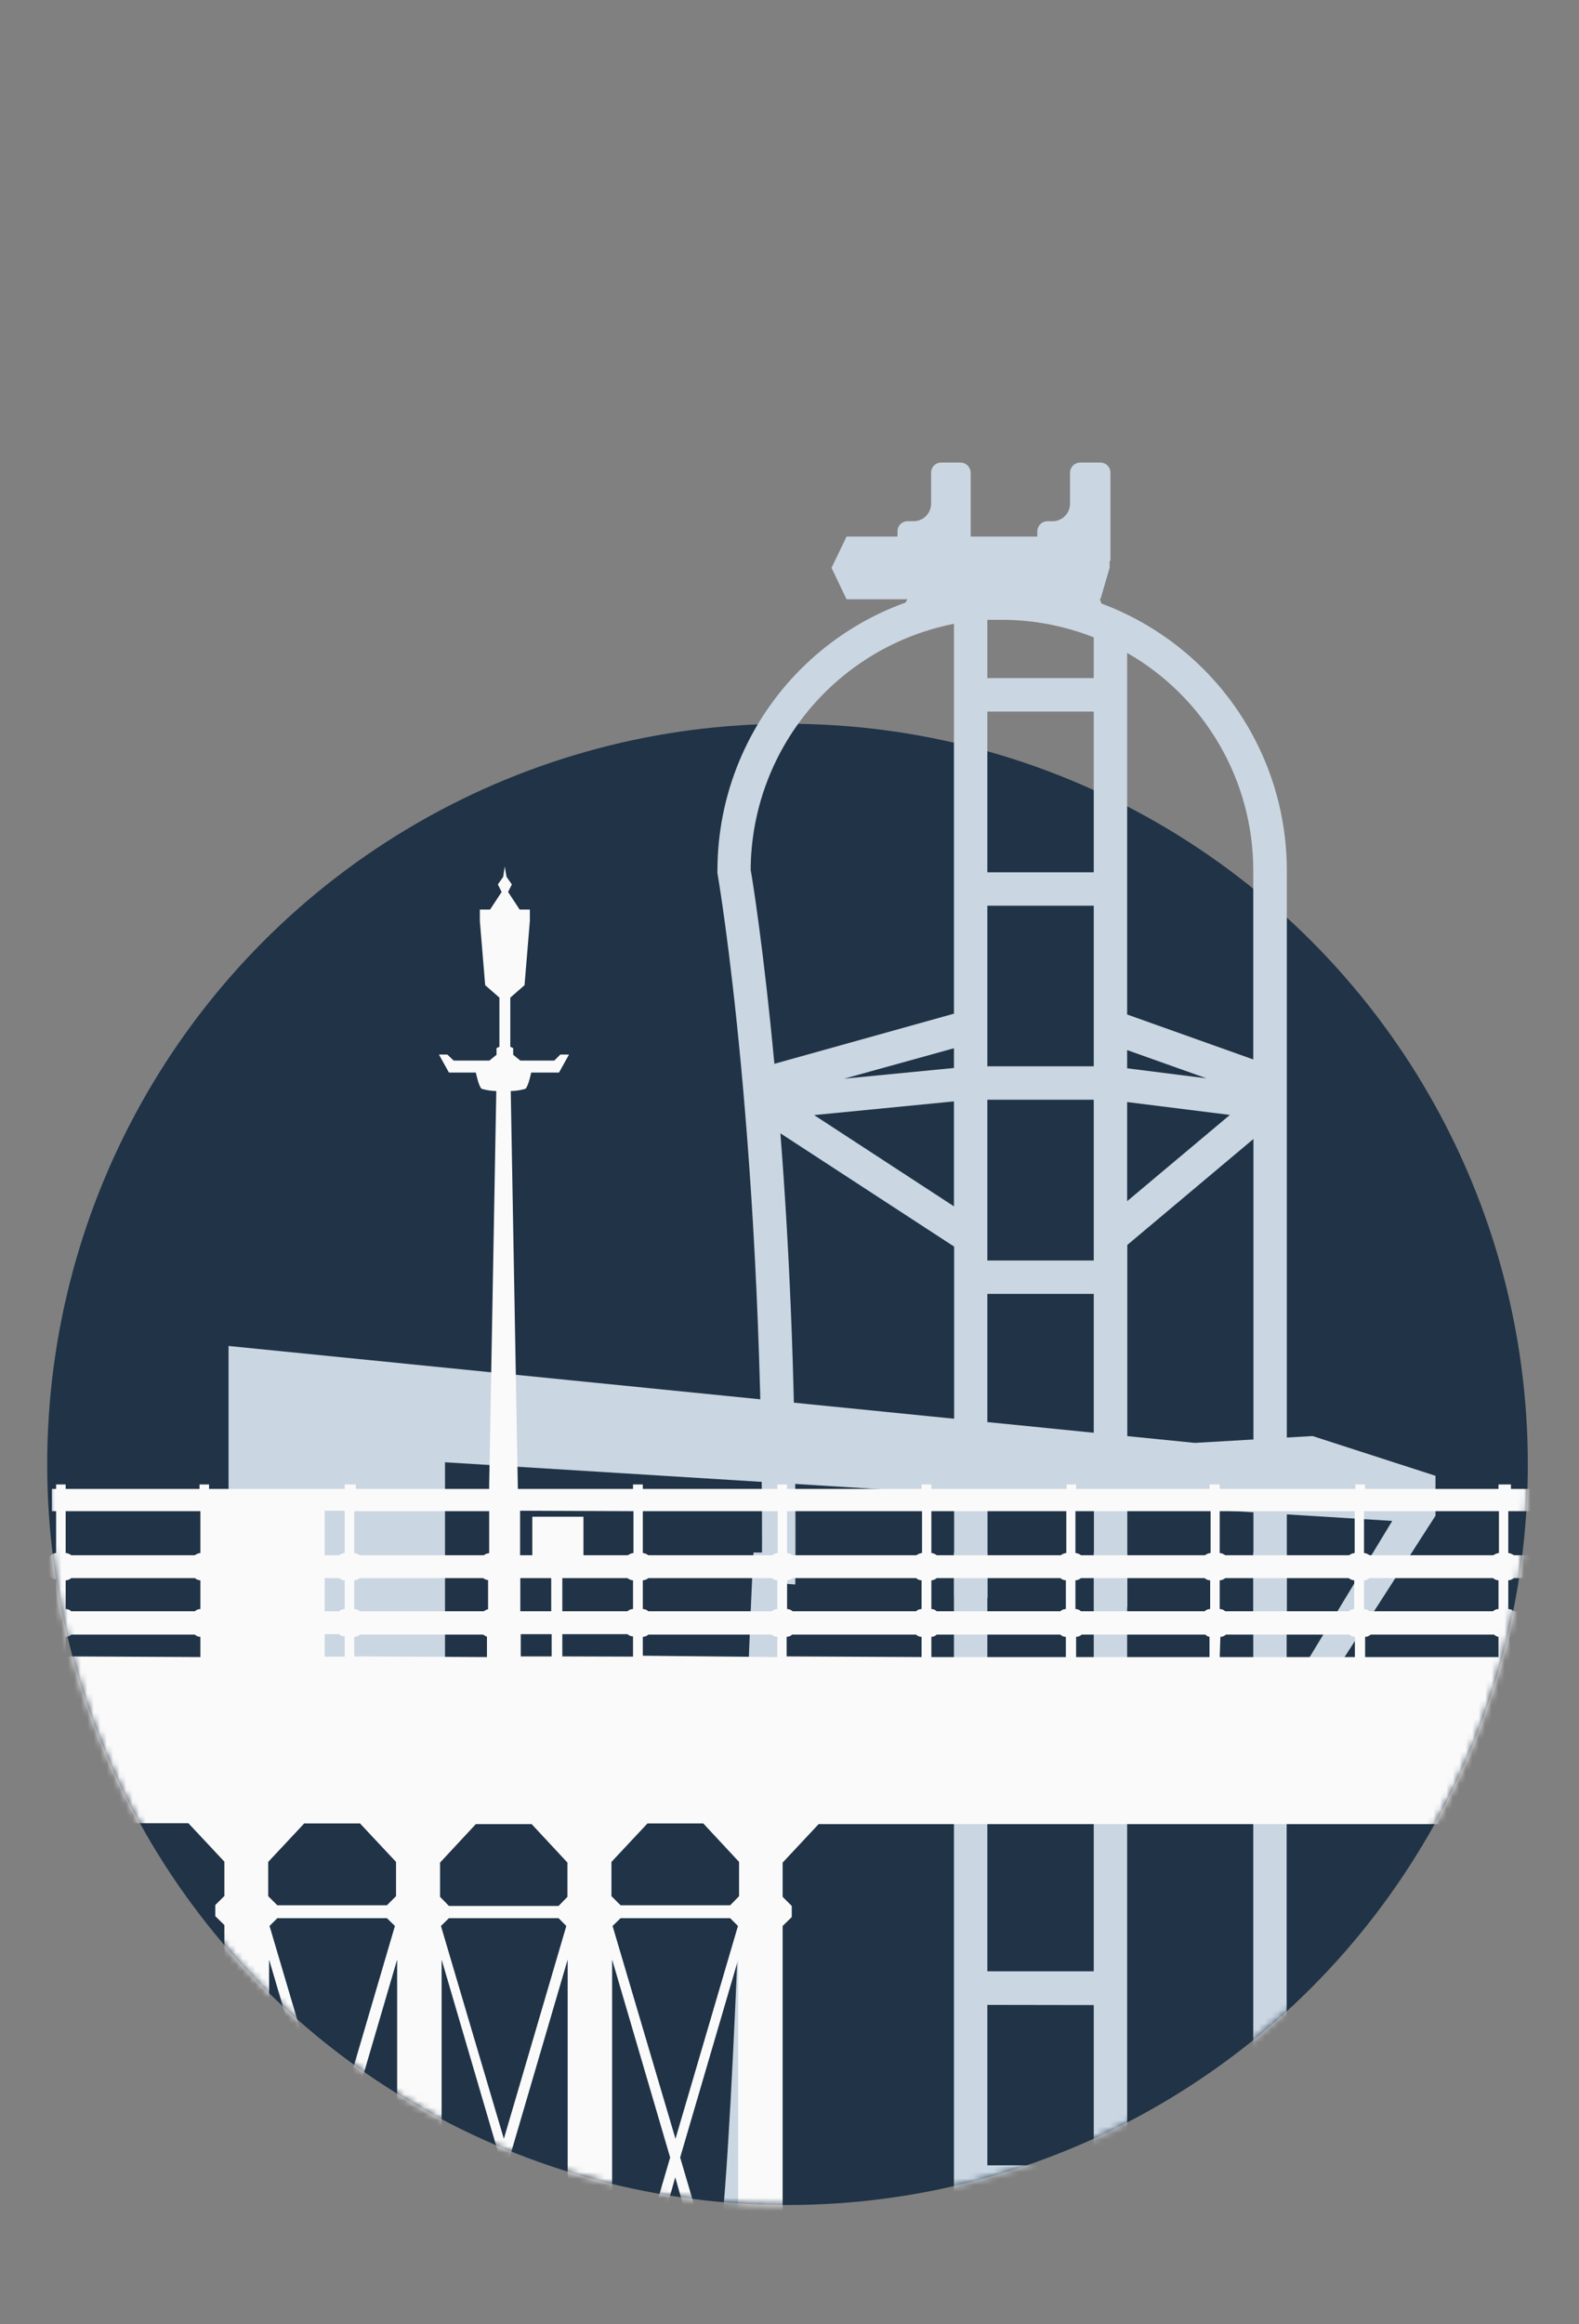 <svg width="244" height="359" viewBox="0 0 244 359" fill="none" xmlns="http://www.w3.org/2000/svg">
<rect x="0" y="0" width="244" height="359" fill="#808080" stroke="none"/>
<circle cx="121.694" cy="226.196" r="114.398" fill="#203347"/>
<mask id="mask0_837_180134" style="mask-type:alpha" maskUnits="userSpaceOnUse" x="7" y="25" width="230" height="316">
<path fill-rule="evenodd" clip-rule="evenodd" d="M213.114 25.821H32.619V154.409C16.78 174.038 7.296 199.009 7.296 226.196C7.296 289.376 58.514 340.593 121.694 340.593C184.874 340.593 236.092 289.376 236.092 226.196C236.092 200.379 227.54 176.559 213.114 157.416V25.821Z" fill="#C4C4C4"/>
</mask>
<g mask="url(#mask0_837_180134)">
<path d="M193.664 239.809V345.431H174.177V239.809H169.015V304.495H152.574V239.809H147.412V345.431H116.439C118.839 325.944 120.44 257.334 121.601 239.809H116.439C115.355 258.031 113.677 327.364 111.122 347.702C111.078 348.063 111.11 348.428 111.217 348.775C111.324 349.122 111.502 349.442 111.741 349.715C111.983 349.991 112.281 350.211 112.615 350.363C112.949 350.514 113.311 350.593 113.677 350.593H188.812C190.231 350.593 198.826 345.224 198.826 343.779V239.809H193.664ZM169.015 309.709V334.461H152.574V309.683L169.015 309.709ZM152.574 345.431V339.675H169.015V345.431H152.574Z" fill="#CAD6E1"/>
<path d="M202.827 221.814L184.631 222.873L35.316 207.902V256.581H68.767V225.867L215.139 234.926L202.001 256.581H207.37L221.824 234.126V227.957L202.827 221.814Z" fill="#CAD6E1"/>
<path d="M170.048 92.564H130.815L128.492 87.712L130.815 82.885H171.467V87.712L170.048 92.564Z" fill="#CAD6E1"/>
<path d="M143.876 72.999V77.775C143.879 78.135 143.811 78.492 143.674 78.826C143.538 79.159 143.337 79.462 143.082 79.717C142.827 79.972 142.524 80.173 142.191 80.309C141.857 80.445 141.5 80.514 141.14 80.51H140.236C140.031 80.51 139.827 80.551 139.638 80.631C139.448 80.71 139.276 80.826 139.132 80.973C138.988 81.12 138.874 81.293 138.798 81.484C138.722 81.675 138.684 81.879 138.688 82.085V86.627H149.993V72.999C149.986 72.587 149.817 72.193 149.523 71.903C149.228 71.613 148.831 71.451 148.418 71.451H145.45C145.245 71.448 145.04 71.485 144.85 71.561C144.659 71.638 144.485 71.751 144.338 71.895C144.192 72.039 144.075 72.211 143.996 72.401C143.917 72.591 143.876 72.794 143.876 72.999Z" fill="#CAD6E1"/>
<path d="M165.35 72.999V77.775C165.357 78.476 165.093 79.153 164.611 79.663C164.13 80.173 163.469 80.477 162.769 80.51H161.865C161.448 80.51 161.047 80.676 160.752 80.972C160.457 81.267 160.291 81.667 160.291 82.085V86.627H171.596V72.999C171.596 72.794 171.555 72.591 171.476 72.401C171.396 72.211 171.28 72.039 171.133 71.895C170.987 71.751 170.813 71.638 170.622 71.561C170.431 71.485 170.227 71.448 170.022 71.451H166.924C166.511 71.451 166.115 71.613 165.82 71.903C165.526 72.193 165.357 72.587 165.35 72.999Z" fill="#CAD6E1"/>
<path d="M146.895 95.507C147.922 95.507 148.754 94.675 148.754 93.648C148.754 92.622 147.922 91.79 146.895 91.79C145.869 91.79 145.037 92.622 145.037 93.648C145.037 94.675 145.869 95.507 146.895 95.507Z" fill="#CAD6E1"/>
<path d="M141.733 95.507C142.76 95.507 143.592 94.675 143.592 93.648C143.592 92.622 142.76 91.79 141.733 91.79C140.707 91.79 139.875 92.622 139.875 93.648C139.875 94.675 140.707 95.507 141.733 95.507Z" fill="#CAD6E1"/>
<path d="M146.895 91.377H141.733V93.958H146.895V91.377Z" fill="#CAD6E1"/>
<path d="M168.396 95.507C169.422 95.507 170.254 94.675 170.254 93.648C170.254 92.622 169.422 91.79 168.396 91.79C167.369 91.79 166.537 92.622 166.537 93.648C166.537 94.675 167.369 95.507 168.396 95.507Z" fill="#CAD6E1"/>
<path d="M163.234 95.507C164.26 95.507 165.092 94.675 165.092 93.648C165.092 92.622 164.26 91.79 163.234 91.79C162.207 91.79 161.375 92.622 161.375 93.648C161.375 94.675 162.207 95.507 163.234 95.507Z" fill="#CAD6E1"/>
<path d="M168.396 91.377H163.234V93.958H168.396V91.377Z" fill="#CAD6E1"/>
<path d="M117.73 244.382L122.892 244.743C123.124 216.92 122.014 193.122 120.594 175.055L147.438 192.554V246.447L152.6 246.808V229.825H169.041V247.892L174.203 248.254V192.296L193.69 175.932V249.647L198.852 250.009V134.455C198.852 122.787 194.217 111.597 185.967 103.346C177.716 95.096 166.526 90.46 154.858 90.46C143.19 90.46 132 95.096 123.749 103.346C115.499 111.597 110.864 122.787 110.864 134.455C110.85 134.601 110.85 134.747 110.864 134.893C110.993 135.513 118.246 177.92 117.73 244.382ZM174.177 100.849C180.091 104.233 185.006 109.117 188.428 115.009C191.849 120.9 193.656 127.59 193.664 134.403V163.646L174.177 156.703V100.849ZM174.177 162.201L186.437 166.563L174.177 165.014V162.201ZM174.177 170.228L190.051 172.216L174.177 185.534V170.228ZM152.574 95.739C153.322 95.739 154.071 95.739 154.819 95.739C159.679 95.743 164.495 96.662 169.015 98.449V104.747H152.574V95.739ZM152.574 109.909H169.015V134.739H152.574V109.909ZM152.574 139.901H169.015V164.705H152.574V139.901ZM152.574 169.867H169.015V194.697H152.574V169.867ZM152.574 199.859H169.015V224.663H152.574V199.859ZM147.412 186.334L125.808 172.241L147.412 170.125V186.334ZM147.412 164.963L130.454 166.615L147.412 161.917V164.963ZM147.412 96.358V156.574L119.665 164.318C118.013 146.663 116.284 135.926 116 134.351C116.046 125.366 119.199 116.673 124.924 109.748C130.65 102.823 138.595 98.092 147.412 96.358Z" fill="#CAD6E1"/>
<path d="M277.664 233.42H280.721V229.985H277.664V229.298H276.221V229.985H255.609V229.298H254.097V229.985H233.484V229.298H231.561V229.985H210.948V229.298H209.437V229.985H188.48V229.298H186.9V229.985H166.288V229.298H164.81V229.985H143.923V229.298H142.411V229.985H121.627V229.298H120.116V229.985H99.331V229.298H97.82V229.985H80.024L78.925 168.525C79.693 168.512 80.455 168.396 81.192 168.182C81.639 167.838 82.085 165.674 82.085 165.674H86.38L87.926 162.891H86.586L85.658 163.819H80.402L79.303 162.926V161.895L78.856 161.689V154.097L81.055 152.173L81.879 142.244V140.492H80.299L78.513 137.778L79.097 136.61L78.272 135.442L77.997 133.828L77.757 135.442L76.932 136.61L77.516 137.778L75.73 140.492H74.15V142.244L74.974 152.173L77.173 154.097V161.689L76.726 161.895V162.926L75.627 163.819H70.096L69.134 162.891H67.829L69.374 165.674H73.531C73.531 165.674 73.978 167.838 74.424 168.182C75.162 168.396 75.924 168.512 76.692 168.525L75.593 229.298V229.985H54.98V229.298H53.262V229.985H32.306V229.298H30.829V229.985H10.148V229.298H8.671V229.985H8.018V233.42H8.671V239.879C8.303 239.905 7.958 240.067 7.704 240.334C7.449 240.601 7.304 240.953 7.296 241.322V242.524C7.296 242.895 7.439 243.252 7.694 243.521C7.95 243.79 8.3 243.95 8.671 243.967V248.399C8.3 248.417 7.95 248.576 7.694 248.845C7.439 249.114 7.296 249.471 7.296 249.842V251.182C7.305 251.547 7.451 251.895 7.706 252.156C7.961 252.418 8.306 252.573 8.671 252.59V255.716H8.018V281.619H29.111L34.677 287.563V292.853L33.268 294.262V295.979L34.677 297.354V334.387H32.306V336.208H33.096V345.037L34.711 346.789V350.74H41.582V346.789L43.197 345.037V336.208H43.987V334.387H41.582V302.679L50.583 333.254L47.147 345.003H48.934L51.51 336.311L54.053 345.003H55.839L52.404 333.254L61.37 302.679V350.774H68.241V302.679L77.207 333.254L72.775 348.438H74.562L77.997 336.311L81.433 348.438H83.219L78.753 333.254L87.72 302.679V350.774H94.59V302.679L103.557 333.254L99.125 348.438H100.912L104.347 336.311L107.782 348.438H109.569L105.103 333.254L114.069 302.679V350.774H120.94V297.491L122.349 296.117V294.399L120.94 292.991V287.7L126.505 281.757H280.653V255.854H277.595V252.831C277.913 252.822 278.218 252.7 278.454 252.487H280.653V249.052H278.454C278.218 248.839 277.913 248.717 277.595 248.708V244.105C277.901 244.085 278.191 243.964 278.42 243.761H280.653V240.326H278.454C278.201 240.142 277.906 240.024 277.595 239.982L277.664 233.42ZM256.227 248.88C255.991 248.667 255.686 248.545 255.368 248.536V244.105C255.682 244.078 255.981 243.959 256.227 243.761H275.294C275.536 243.965 275.837 244.085 276.152 244.105V248.536C275.833 248.539 275.527 248.662 275.294 248.88H256.227ZM122.486 248.88C122.25 248.667 121.945 248.545 121.627 248.536V244.105C121.941 244.078 122.24 243.959 122.486 243.761H141.553C141.795 243.965 142.096 244.085 142.411 244.105V248.536C142.092 248.539 141.786 248.662 141.553 248.88H122.486ZM99.331 255.751V252.831C99.649 252.822 99.954 252.7 100.19 252.487H119.257C119.493 252.7 119.798 252.822 120.116 252.831V255.957L99.331 255.751ZM114.207 287.597V292.888L112.832 294.296H95.896L94.487 292.888V287.597L100.053 281.654H108.676L114.207 287.597ZM41.444 292.888V287.597L47.01 281.654H55.633L61.198 287.597V292.888L59.79 294.296H42.853L41.444 292.888ZM11.007 248.88C10.776 248.659 10.468 248.535 10.148 248.536V244.105C10.465 244.093 10.769 243.971 11.007 243.761H30.108C30.35 243.965 30.651 244.085 30.966 244.105V248.536C30.647 248.539 30.341 248.662 30.108 248.88H11.007ZM52.404 243.761C52.641 243.971 52.945 244.093 53.262 244.105V248.536C52.942 248.535 52.635 248.659 52.404 248.88H50.17V243.761H52.404ZM74.665 243.761C74.883 243.933 75.145 244.04 75.421 244.07V248.571C75.183 248.624 74.96 248.73 74.768 248.88H55.598C55.365 248.662 55.059 248.539 54.739 248.536V244.105C55.055 244.085 55.356 243.965 55.598 243.761H74.665ZM96.961 243.761C97.207 243.959 97.506 244.078 97.82 244.105V248.536C97.502 248.545 97.197 248.667 96.961 248.88H86.895V243.761H96.961ZM119.257 243.761C119.502 243.959 119.801 244.078 120.116 244.105V248.536C119.798 248.545 119.493 248.667 119.257 248.88H100.19C99.954 248.667 99.649 248.545 99.331 248.536V244.105C99.645 244.078 99.945 243.959 100.19 243.761H119.257ZM54.739 255.854V252.831C55.059 252.828 55.365 252.705 55.598 252.487H74.665C74.84 252.623 75.038 252.728 75.249 252.796V255.957L54.739 255.854ZM50.17 252.418H52.404C52.635 252.64 52.942 252.763 53.262 252.762V255.888H50.17V252.418ZM80.471 255.854V252.418H85.246V255.854H80.471ZM86.895 255.854V252.418H96.961C97.197 252.631 97.502 252.753 97.82 252.762V255.888L86.895 255.854ZM85.177 243.761V248.88H80.402V243.761H85.177ZM68 292.991V287.7L73.531 281.757H82.154L87.685 287.7V292.991L86.311 294.399H69.374L68 292.991ZM163.848 243.761C164.091 243.965 164.392 244.085 164.707 244.105V248.536C164.388 248.539 164.081 248.662 163.848 248.88H144.748C144.527 248.664 144.232 248.541 143.923 248.536V244.105C144.228 244.085 144.519 243.964 144.748 243.761H163.848ZM186.144 243.761C186.382 243.971 186.686 244.093 187.003 244.105V248.536C186.683 248.535 186.375 248.659 186.144 248.88H167.043C166.812 248.659 166.505 248.535 166.185 248.536V244.105C166.5 244.085 166.801 243.965 167.043 243.761H186.144ZM208.406 243.761C208.652 243.959 208.951 244.078 209.265 244.105V248.536C208.947 248.545 208.642 248.667 208.406 248.88H189.339C189.106 248.662 188.8 248.539 188.48 248.536V244.105C188.796 244.085 189.097 243.965 189.339 243.761H208.406ZM230.702 243.761C230.947 243.959 231.246 244.078 231.561 244.105V248.536C231.243 248.545 230.938 248.667 230.702 248.88H211.635C211.402 248.662 211.096 248.539 210.776 248.536V244.105C211.092 244.085 211.393 243.965 211.635 243.761H230.702ZM252.998 243.761C253.243 243.959 253.542 244.078 253.856 244.105V248.536C253.538 248.545 253.234 248.667 252.998 248.88H233.931C233.695 248.667 233.39 248.545 233.072 248.536V244.105C233.386 244.078 233.685 243.959 233.931 243.761H252.998ZM143.923 252.831C144.232 252.826 144.527 252.703 144.748 252.487H163.848C164.081 252.705 164.388 252.828 164.707 252.831V255.957H143.923V252.831ZM166.288 252.831C166.608 252.831 166.915 252.708 167.146 252.487H186.247C186.425 252.665 186.653 252.785 186.9 252.831V255.957H166.288V252.831ZM188.584 252.831C188.903 252.828 189.209 252.705 189.442 252.487H208.509C208.745 252.7 209.05 252.822 209.368 252.831V255.957H188.48L188.584 252.831ZM210.948 252.831C211.267 252.828 211.574 252.705 211.807 252.487H230.874C231.064 252.666 231.303 252.786 231.561 252.831V255.957H210.948V252.831ZM233.244 252.831C233.562 252.822 233.866 252.7 234.103 252.487H253.169C253.406 252.7 253.71 252.822 254.028 252.831V255.957H233.416L233.244 252.831ZM276.221 233.42V239.879C275.909 239.915 275.613 240.033 275.362 240.223H256.227C255.974 240.039 255.678 239.921 255.368 239.879V233.42H276.221ZM253.925 233.42V239.879C253.615 239.921 253.32 240.039 253.066 240.223H233.931C233.678 240.039 233.383 239.921 233.072 239.879V233.42H253.925ZM231.629 233.42V239.879C231.319 239.921 231.024 240.039 230.77 240.223H211.635C211.385 240.033 211.088 239.915 210.776 239.879V233.42H231.629ZM209.333 233.42V239.879C209.023 239.921 208.728 240.039 208.475 240.223H189.339C189.089 240.033 188.792 239.915 188.48 239.879V233.42H209.333ZM187.072 233.42V239.879C186.758 239.907 186.46 240.027 186.213 240.223H167.043C166.797 240.027 166.498 239.907 166.185 239.879V233.42H187.072ZM164.776 233.42V239.879C164.464 239.915 164.168 240.033 163.917 240.223H144.748C144.511 240.033 144.225 239.914 143.923 239.879V233.42H164.776ZM142.48 233.42V239.879C142.168 239.915 141.872 240.033 141.621 240.223H122.486C122.233 240.039 121.938 239.921 121.627 239.879V233.42H142.48ZM120.184 233.42V239.879C119.874 239.921 119.579 240.039 119.325 240.223H100.19C99.937 240.039 99.642 239.921 99.331 239.879V233.42H120.184ZM97.888 233.42V239.879C97.578 239.921 97.283 240.039 97.03 240.223H90.159V234.279H82.257V240.223H80.368V233.352L97.888 233.42ZM75.593 233.42V239.913C75.292 239.928 75.004 240.036 74.768 240.223H55.598C55.348 240.033 55.051 239.915 54.739 239.879V233.42H75.593ZM53.262 239.879C52.949 239.907 52.65 240.027 52.404 240.223H50.17V233.352H53.262V239.879ZM30.966 233.42V239.879C30.654 239.915 30.358 240.033 30.108 240.223H11.007C10.76 240.027 10.461 239.907 10.148 239.879V233.42H30.966ZM10.148 255.854V252.831C10.468 252.831 10.776 252.708 11.007 252.487H30.108C30.341 252.705 30.647 252.828 30.966 252.831V255.957L10.148 255.854ZM51.373 330.368L41.651 297.491L42.853 296.289H59.79L61.026 297.491L51.373 330.368ZM77.86 330.368L68.138 297.491L69.374 296.289H86.311L87.513 297.491L77.86 330.368ZM104.381 330.368L94.659 297.491L95.896 296.289H112.832L114.035 297.491L104.381 330.368ZM121.558 255.854V252.831C121.876 252.822 122.181 252.7 122.417 252.487H141.553C141.786 252.705 142.092 252.828 142.411 252.831V255.957L121.558 255.854ZM255.299 255.854V252.831C255.617 252.822 255.922 252.7 256.158 252.487H275.225C275.458 252.705 275.764 252.828 276.084 252.831V255.957L255.299 255.854Z" fill="#FAFAFA"/>
</g>
</svg>
